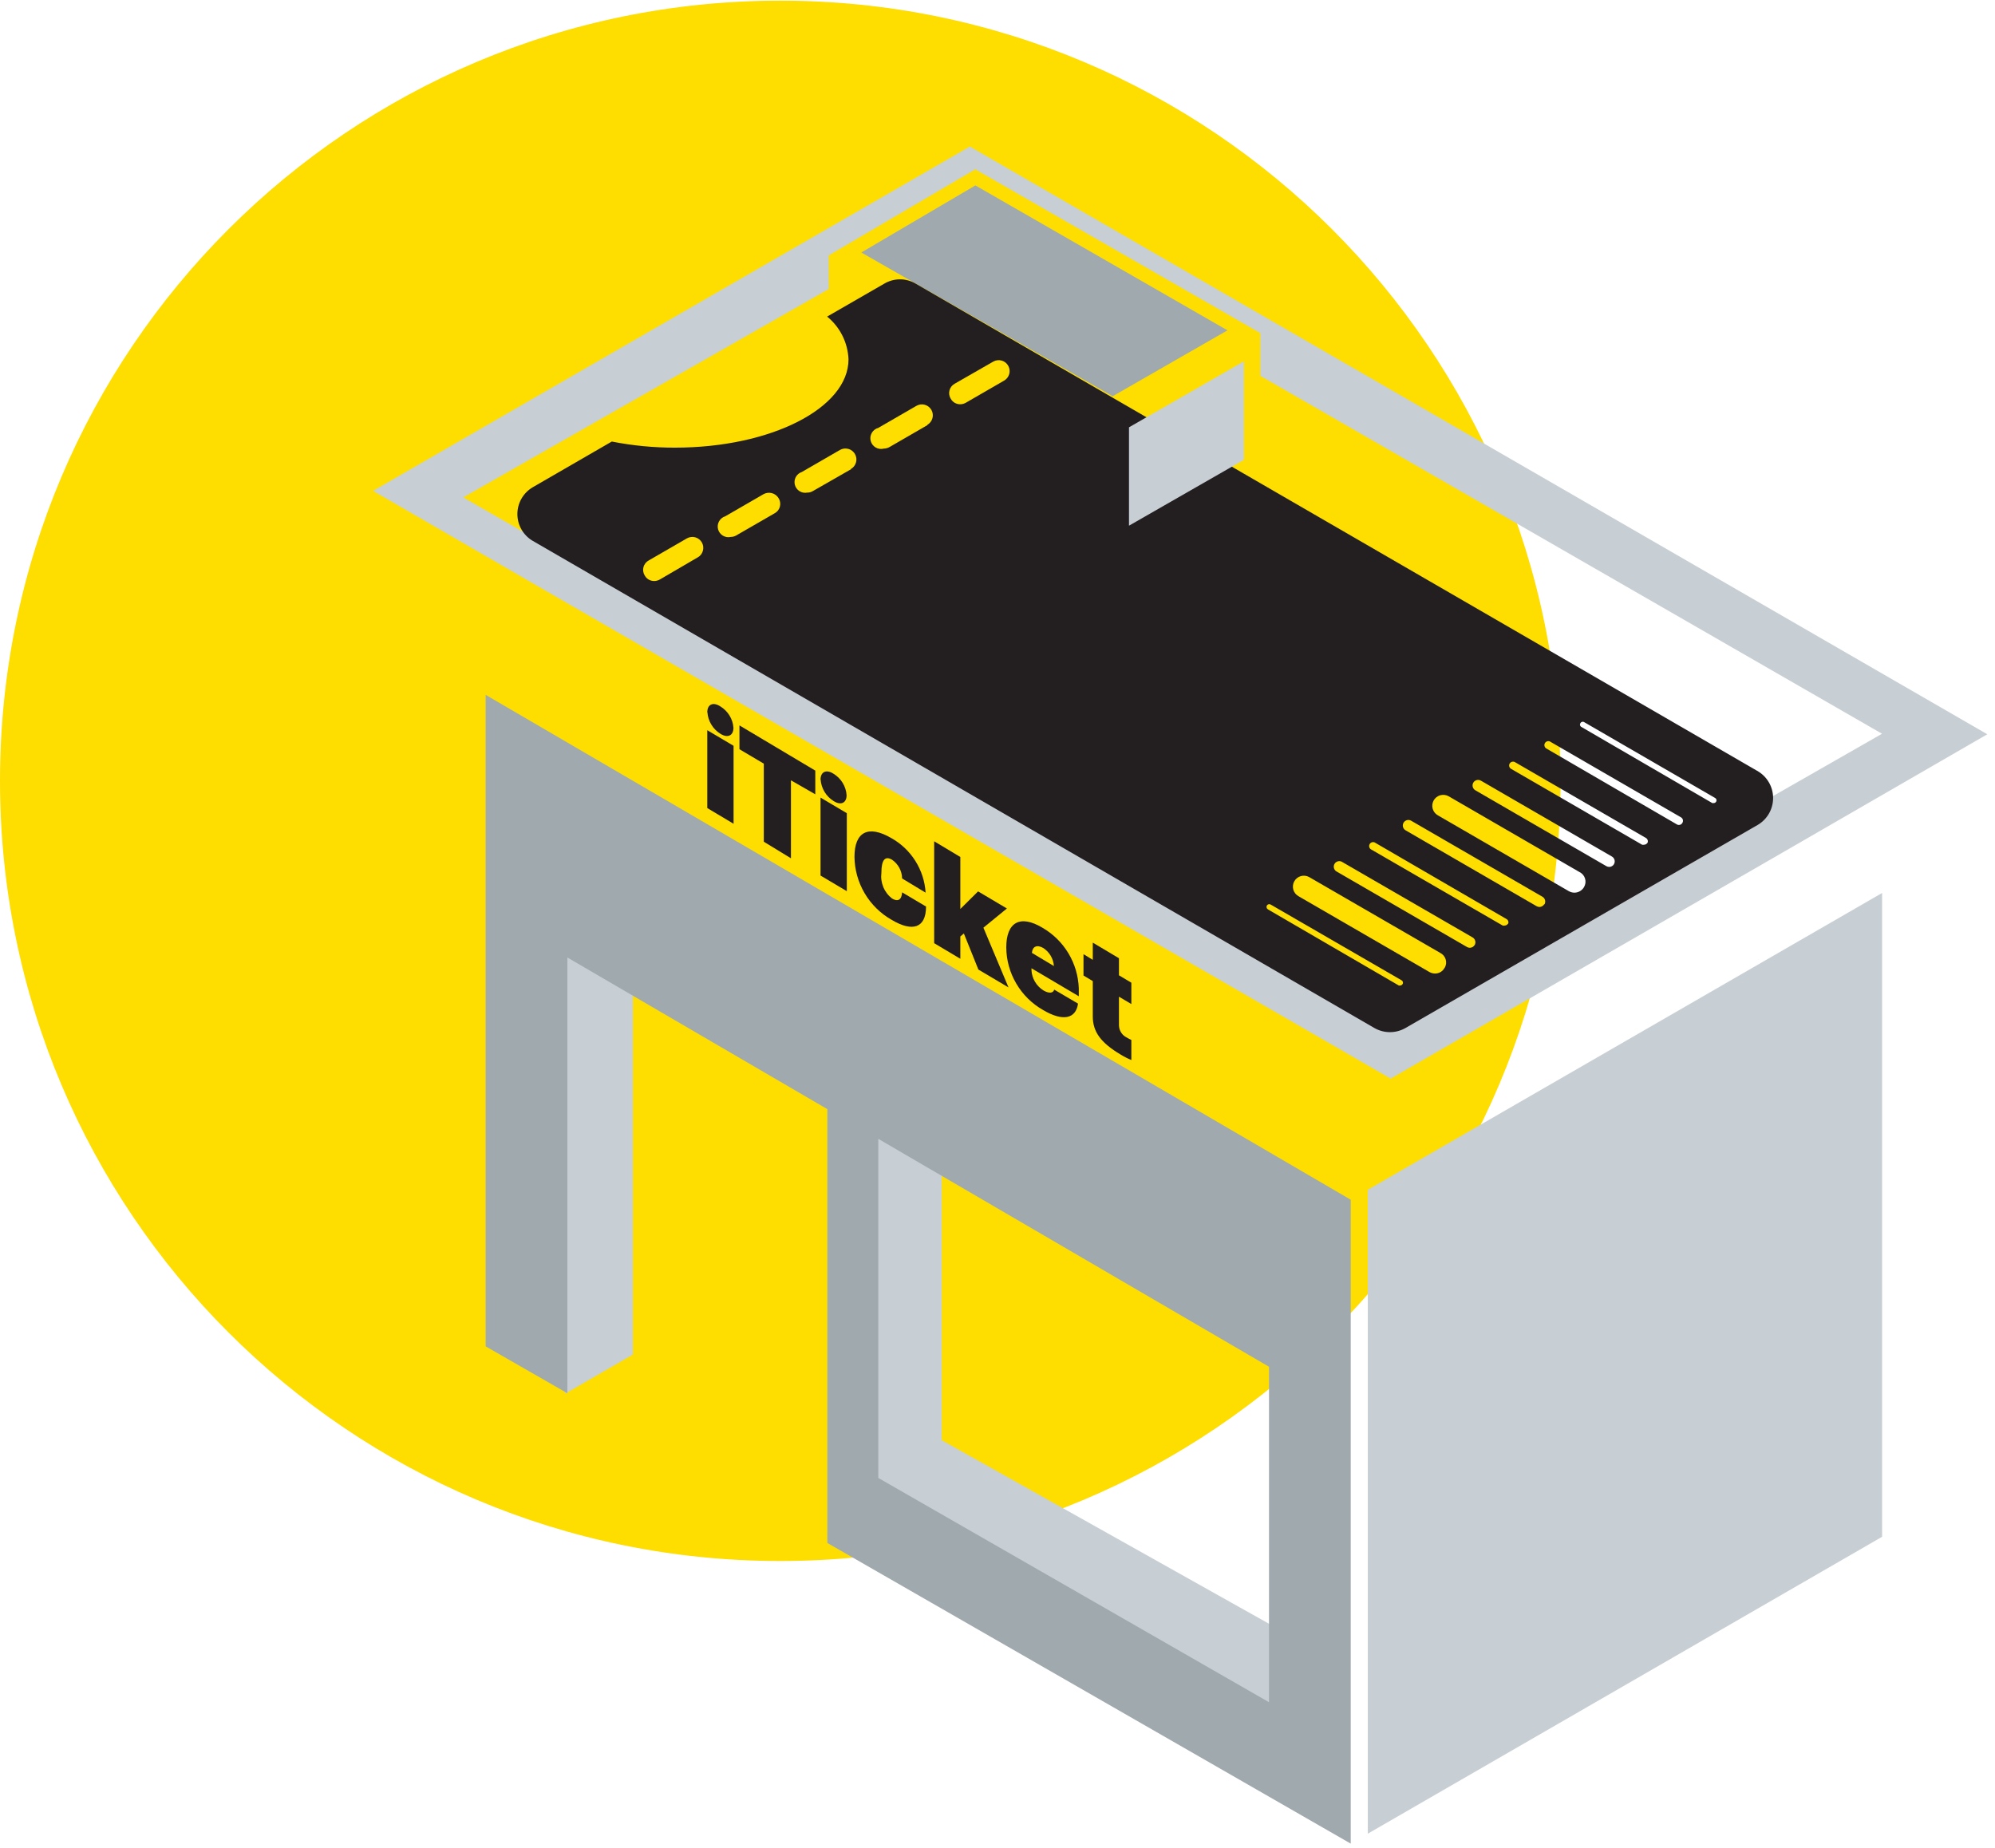 <svg width="122" height="113" viewBox="0 0 122 113" fill="none" xmlns="http://www.w3.org/2000/svg">
<path d="M47.715 95.469C74.067 95.469 95.43 74.107 95.43 47.755C95.43 21.403 74.067 0.04 47.715 0.04C21.363 0.04 0 21.403 0 47.755C0 74.107 21.363 95.469 47.715 95.469Z" fill="#FEDD00"/>
<path d="M57.591 88.082L81.105 101.27C81.105 101.27 79.551 103.628 79.551 104.124C79.551 104.621 78.088 107.677 77.591 107.808C77.095 107.939 52.679 93.379 52.679 93.379C52.679 93.379 51.594 88.912 51.784 89.042C51.973 89.173 57.591 88.082 57.591 88.082Z" fill="#C7CFD5"/>
<path d="M34.554 85.24L38.701 82.843V49.244L34.554 45.86V85.24Z" fill="#C7CFD5"/>
<path d="M53.443 90.473L57.591 88.076V65.554L53.443 62.171V90.473Z" fill="#C7CFD5"/>
<path d="M29.7 42.497V82.341L34.697 85.209V58.559L50.595 67.834V94.366L82.601 112.753V73.373L29.7 42.497ZM77.604 104.105L53.711 90.388V69.65L77.604 83.589V104.105Z" fill="#A0A9AE"/>
<path d="M83.645 72.765V112.145L115.096 93.987V54.613L83.645 72.765Z" fill="#C7CFD5"/>
<path d="M52.672 15.442L59.648 11.34L75.063 20.203L68.041 24.234L52.672 15.442Z" fill="#A0A9AE"/>
<path d="M59.309 8.963L22.815 30.021L33.09 35.965L85.044 65.966L108.82 52.249L121.53 44.907L59.309 8.963ZM105.541 50.335L84.129 62.576L35.513 34.554L28.328 30.42L50.68 17.676V15.619L59.642 10.354L77.075 20.374V22.987L115.09 44.875L105.541 50.335Z" fill="#C7CFD5"/>
<path d="M107.455 47.142L55.991 17.344C55.702 17.174 55.372 17.084 55.037 17.084C54.702 17.084 54.372 17.174 54.083 17.344L50.582 19.362C50.973 19.68 51.291 20.077 51.516 20.528C51.742 20.978 51.868 21.471 51.889 21.975C51.889 24.96 47.14 27.377 41.281 27.377C39.983 27.38 38.688 27.256 37.414 27.004L32.568 29.806C32.285 29.975 32.05 30.214 31.888 30.5C31.725 30.786 31.64 31.11 31.64 31.439C31.64 31.768 31.725 32.092 31.888 32.378C32.05 32.665 32.285 32.904 32.568 33.072L84.045 62.87C84.335 63.037 84.664 63.125 84.998 63.125C85.333 63.125 85.662 63.037 85.952 62.87L107.474 50.46C107.767 50.292 108.009 50.049 108.177 49.757C108.345 49.464 108.433 49.132 108.431 48.795C108.429 48.458 108.337 48.127 108.166 47.837C107.994 47.546 107.749 47.306 107.455 47.142ZM42.685 34.078L40.347 35.443C40.243 35.502 40.127 35.534 40.007 35.535C39.889 35.536 39.772 35.505 39.669 35.446C39.567 35.386 39.483 35.299 39.426 35.195C39.379 35.119 39.348 35.034 39.335 34.946C39.322 34.857 39.327 34.767 39.35 34.681C39.374 34.594 39.414 34.514 39.47 34.444C39.526 34.374 39.595 34.316 39.674 34.274L42.013 32.922C42.089 32.879 42.174 32.852 42.261 32.842C42.349 32.831 42.437 32.838 42.522 32.862C42.606 32.886 42.685 32.927 42.754 32.981C42.823 33.036 42.881 33.103 42.924 33.18C42.967 33.257 42.994 33.341 43.004 33.428C43.014 33.516 43.007 33.604 42.983 33.689C42.959 33.774 42.919 33.853 42.865 33.922C42.81 33.991 42.742 34.048 42.666 34.091L42.685 34.078ZM47.369 31.393L45.024 32.746C44.923 32.805 44.808 32.837 44.691 32.837C44.526 32.876 44.352 32.848 44.207 32.761C44.062 32.674 43.956 32.534 43.912 32.371C43.868 32.207 43.889 32.033 43.971 31.885C44.053 31.737 44.189 31.626 44.351 31.576L46.689 30.224C46.846 30.136 47.03 30.113 47.204 30.159C47.377 30.206 47.526 30.318 47.617 30.473C47.664 30.549 47.695 30.633 47.708 30.722C47.721 30.81 47.716 30.901 47.693 30.987C47.669 31.073 47.629 31.154 47.573 31.224C47.517 31.294 47.448 31.352 47.369 31.393ZM52.045 28.696L49.707 30.035C49.604 30.096 49.487 30.128 49.367 30.126C49.204 30.159 49.035 30.128 48.894 30.04C48.753 29.952 48.651 29.814 48.608 29.653C48.566 29.492 48.586 29.321 48.665 29.175C48.744 29.029 48.876 28.918 49.034 28.866L51.373 27.514C51.529 27.427 51.712 27.406 51.884 27.455C52.056 27.504 52.2 27.619 52.287 27.775C52.374 27.931 52.395 28.115 52.346 28.286C52.297 28.458 52.182 28.603 52.026 28.689L52.045 28.696ZM56.729 25.992L54.39 27.344C54.286 27.401 54.17 27.433 54.051 27.435C53.968 27.457 53.881 27.463 53.795 27.452C53.71 27.441 53.627 27.413 53.553 27.37C53.478 27.327 53.413 27.269 53.361 27.201C53.308 27.133 53.27 27.055 53.247 26.971C53.225 26.888 53.219 26.802 53.23 26.716C53.242 26.631 53.27 26.548 53.313 26.474C53.356 26.399 53.413 26.334 53.481 26.281C53.55 26.229 53.628 26.19 53.711 26.168L56.049 24.816C56.126 24.773 56.211 24.746 56.298 24.735C56.385 24.725 56.474 24.732 56.558 24.756C56.643 24.78 56.722 24.821 56.791 24.875C56.86 24.93 56.918 24.997 56.961 25.074C57.004 25.151 57.031 25.235 57.041 25.323C57.051 25.41 57.044 25.498 57.02 25.583C56.996 25.668 56.956 25.747 56.901 25.816C56.847 25.885 56.779 25.942 56.703 25.985L56.729 25.992ZM61.399 23.281L59.06 24.633C58.957 24.692 58.84 24.724 58.721 24.724C58.602 24.726 58.486 24.695 58.383 24.635C58.281 24.576 58.197 24.489 58.14 24.385C58.092 24.309 58.061 24.224 58.048 24.136C58.035 24.047 58.041 23.957 58.064 23.871C58.087 23.784 58.128 23.704 58.184 23.634C58.239 23.564 58.309 23.506 58.388 23.464L60.746 22.112C60.822 22.069 60.907 22.042 60.994 22.031C61.082 22.021 61.17 22.028 61.255 22.052C61.339 22.076 61.419 22.116 61.487 22.171C61.556 22.226 61.614 22.293 61.657 22.37C61.7 22.447 61.727 22.531 61.737 22.618C61.748 22.706 61.741 22.794 61.717 22.879C61.693 22.963 61.652 23.043 61.598 23.111C61.543 23.18 61.476 23.238 61.399 23.281ZM85.769 60.186C85.754 60.211 85.734 60.232 85.708 60.247C85.683 60.262 85.655 60.27 85.625 60.271C85.598 60.28 85.568 60.28 85.54 60.271L77.532 55.613C77.495 55.589 77.467 55.551 77.456 55.508C77.445 55.464 77.452 55.417 77.474 55.378C77.497 55.341 77.533 55.314 77.576 55.303C77.619 55.292 77.664 55.298 77.702 55.319L85.717 59.957C85.754 59.98 85.781 60.017 85.792 60.059C85.803 60.102 85.797 60.147 85.776 60.186H85.769ZM88.336 59.199C88.279 59.303 88.195 59.39 88.093 59.45C87.99 59.51 87.873 59.541 87.755 59.539C87.635 59.538 87.519 59.507 87.415 59.448L79.407 54.81C79.33 54.767 79.263 54.709 79.208 54.641C79.154 54.572 79.113 54.492 79.089 54.408C79.065 54.323 79.058 54.235 79.069 54.147C79.079 54.06 79.106 53.976 79.149 53.899C79.192 53.822 79.25 53.755 79.319 53.7C79.388 53.645 79.467 53.605 79.551 53.581C79.636 53.557 79.724 53.55 79.812 53.56C79.899 53.571 79.984 53.598 80.06 53.641L88.075 58.278C88.155 58.319 88.227 58.375 88.284 58.444C88.342 58.514 88.385 58.594 88.41 58.68C88.435 58.767 88.442 58.858 88.431 58.947C88.419 59.036 88.389 59.122 88.343 59.199H88.336ZM90.178 57.795C90.148 57.847 90.105 57.889 90.054 57.919C90.002 57.949 89.944 57.965 89.884 57.965C89.824 57.966 89.765 57.95 89.714 57.919L81.706 53.282C81.638 53.233 81.59 53.16 81.572 53.078C81.553 52.996 81.566 52.91 81.608 52.837C81.649 52.764 81.716 52.709 81.796 52.683C81.876 52.656 81.962 52.66 82.039 52.694L90.054 57.331C90.132 57.376 90.189 57.45 90.213 57.537C90.237 57.623 90.227 57.716 90.184 57.795H90.178ZM92.216 56.489C92.195 56.524 92.165 56.553 92.13 56.574C92.094 56.594 92.054 56.605 92.013 56.606C91.975 56.616 91.934 56.616 91.896 56.606L83.881 51.969C83.849 51.956 83.819 51.936 83.795 51.911C83.771 51.886 83.752 51.856 83.741 51.823C83.729 51.79 83.725 51.755 83.729 51.72C83.732 51.685 83.743 51.651 83.761 51.621C83.778 51.591 83.802 51.565 83.831 51.545C83.86 51.525 83.893 51.512 83.927 51.505C83.962 51.499 83.997 51.501 84.031 51.51C84.065 51.519 84.096 51.535 84.123 51.557L92.138 56.214C92.186 56.244 92.221 56.291 92.236 56.345C92.252 56.399 92.247 56.457 92.222 56.508L92.216 56.489ZM94.437 55.3C94.406 55.351 94.363 55.393 94.311 55.422C94.26 55.452 94.202 55.468 94.143 55.47C94.083 55.468 94.025 55.452 93.973 55.424L85.965 50.786C85.925 50.765 85.889 50.736 85.861 50.7C85.832 50.665 85.811 50.624 85.798 50.58C85.786 50.536 85.782 50.49 85.788 50.445C85.793 50.4 85.808 50.356 85.831 50.317C85.854 50.277 85.884 50.243 85.921 50.216C85.957 50.188 85.999 50.168 86.043 50.157C86.087 50.146 86.133 50.144 86.178 50.151C86.223 50.158 86.266 50.174 86.305 50.199L94.313 54.836C94.354 54.858 94.391 54.888 94.421 54.925C94.45 54.961 94.472 55.004 94.484 55.049C94.496 55.094 94.499 55.142 94.492 55.189C94.485 55.235 94.469 55.28 94.443 55.319L94.437 55.3ZM96.867 54.255C96.806 54.358 96.721 54.443 96.618 54.502C96.514 54.562 96.398 54.594 96.279 54.594C96.16 54.593 96.043 54.561 95.939 54.503L87.931 49.865C87.854 49.822 87.787 49.765 87.732 49.696C87.678 49.627 87.637 49.548 87.613 49.463C87.589 49.379 87.582 49.29 87.593 49.203C87.603 49.115 87.63 49.031 87.673 48.954C87.716 48.877 87.773 48.81 87.843 48.755C87.912 48.701 87.991 48.66 88.075 48.636C88.16 48.613 88.248 48.605 88.336 48.616C88.423 48.626 88.507 48.653 88.584 48.696L96.592 53.334C96.673 53.373 96.745 53.429 96.804 53.498C96.862 53.567 96.906 53.648 96.931 53.734C96.957 53.821 96.965 53.912 96.954 54.001C96.942 54.091 96.913 54.177 96.867 54.255ZM98.702 52.85C98.671 52.901 98.628 52.943 98.577 52.973C98.525 53.003 98.467 53.019 98.408 53.02C98.349 53.018 98.291 53.003 98.238 52.975L90.23 48.337C90.19 48.316 90.155 48.286 90.126 48.251C90.097 48.215 90.076 48.174 90.064 48.131C90.051 48.087 90.048 48.041 90.053 47.996C90.059 47.95 90.073 47.907 90.096 47.867C90.119 47.828 90.15 47.794 90.186 47.766C90.222 47.739 90.264 47.719 90.308 47.708C90.352 47.697 90.398 47.695 90.443 47.702C90.488 47.709 90.531 47.725 90.57 47.749L98.578 52.387C98.654 52.432 98.71 52.505 98.733 52.59C98.756 52.675 98.745 52.767 98.702 52.844V52.85ZM100.746 51.544C100.724 51.58 100.694 51.609 100.657 51.63C100.621 51.65 100.579 51.661 100.537 51.662C100.499 51.67 100.459 51.67 100.42 51.662L92.412 47.024C92.384 47.009 92.359 46.989 92.34 46.964C92.32 46.939 92.305 46.911 92.297 46.88C92.288 46.85 92.286 46.818 92.29 46.786C92.294 46.755 92.304 46.725 92.32 46.697C92.353 46.644 92.405 46.605 92.466 46.589C92.528 46.573 92.592 46.581 92.647 46.613L100.655 51.25C100.706 51.28 100.744 51.329 100.761 51.386C100.778 51.443 100.773 51.504 100.746 51.557V51.544ZM102.876 50.336C102.855 50.372 102.824 50.403 102.787 50.423C102.751 50.444 102.709 50.454 102.667 50.453C102.625 50.455 102.584 50.443 102.549 50.421L94.541 45.764C94.494 45.728 94.461 45.677 94.449 45.62C94.436 45.562 94.445 45.502 94.474 45.451C94.503 45.399 94.55 45.36 94.605 45.341C94.661 45.322 94.722 45.323 94.776 45.345L102.791 49.983C102.821 49.999 102.848 50.021 102.869 50.048C102.89 50.075 102.905 50.107 102.913 50.14C102.921 50.173 102.922 50.208 102.915 50.242C102.909 50.276 102.896 50.308 102.876 50.336ZM104.946 49.029C104.931 49.056 104.909 49.077 104.883 49.092C104.856 49.107 104.826 49.115 104.796 49.114C104.768 49.12 104.739 49.12 104.711 49.114L96.703 44.457C96.684 44.446 96.667 44.432 96.654 44.414C96.64 44.397 96.63 44.377 96.625 44.355C96.62 44.334 96.618 44.312 96.622 44.29C96.625 44.268 96.633 44.247 96.644 44.228C96.655 44.209 96.669 44.191 96.686 44.177C96.703 44.163 96.723 44.153 96.745 44.147C96.766 44.14 96.788 44.139 96.811 44.142C96.833 44.144 96.854 44.152 96.873 44.163L104.881 48.801C104.901 48.811 104.918 48.825 104.932 48.842C104.947 48.86 104.957 48.88 104.963 48.901C104.969 48.922 104.971 48.945 104.968 48.967C104.965 48.989 104.958 49.01 104.946 49.029Z" fill="#231F20"/>
<path d="M69.041 26.134L76.069 22.098V28.12L69.041 32.15V26.134Z" fill="#C7CFD5"/>
<path d="M43.253 44.659L44.86 45.612V50.38L43.253 49.42V44.659ZM43.253 43.561C43.253 43.084 43.599 42.908 44.05 43.202C44.278 43.34 44.47 43.53 44.61 43.758C44.75 43.985 44.833 44.242 44.853 44.508C44.853 44.985 44.507 45.162 44.05 44.874C43.824 44.733 43.635 44.541 43.498 44.312C43.36 44.084 43.279 43.827 43.26 43.561H43.253Z" fill="#231F20"/>
<path d="M46.709 51.478V46.704L45.22 45.822V44.365L49.857 47.128V48.578L48.368 47.723V52.491L46.709 51.478Z" fill="#231F20"/>
<path d="M50.178 48.78L51.785 49.733V54.502L50.178 53.548V48.78ZM50.178 47.682C50.178 47.206 50.524 47.029 50.975 47.323C51.202 47.461 51.393 47.652 51.532 47.879C51.671 48.107 51.753 48.364 51.772 48.63C51.772 49.1 51.432 49.283 50.975 48.989C50.749 48.849 50.56 48.657 50.423 48.43C50.286 48.203 50.204 47.947 50.184 47.682H50.178Z" fill="#231F20"/>
<path d="M55.167 53.725C55.163 53.499 55.105 53.278 54.999 53.079C54.892 52.88 54.739 52.709 54.553 52.581C54.129 52.327 53.9 52.581 53.9 53.378C53.862 53.675 53.902 53.976 54.017 54.252C54.131 54.529 54.316 54.77 54.553 54.953C54.912 55.168 55.141 55.031 55.167 54.574L56.63 55.442C56.63 56.749 55.814 57.023 54.533 56.259C53.849 55.872 53.279 55.313 52.879 54.637C52.479 53.96 52.263 53.191 52.254 52.405C52.254 50.857 53.11 50.446 54.494 51.249C55.098 51.585 55.608 52.067 55.976 52.652C56.345 53.236 56.561 53.904 56.604 54.593L55.167 53.725Z" fill="#231F20"/>
<path d="M59.812 54.516L61.575 55.561L60.138 56.736L61.673 60.388L59.831 59.297L58.943 57.089L58.727 57.272V58.637L57.127 57.684V51.452L58.727 52.412V55.593L59.812 54.516Z" fill="#231F20"/>
<path d="M65.925 61.38C65.788 62.327 64.978 62.477 63.79 61.772C63.112 61.388 62.548 60.833 62.153 60.162C61.757 59.492 61.544 58.729 61.536 57.951C61.536 56.39 62.385 55.926 63.744 56.736C64.399 57.114 64.948 57.654 65.338 58.303C65.727 58.952 65.945 59.689 65.971 60.446V60.929L63.078 59.218V59.336C63.091 59.587 63.165 59.831 63.294 60.047C63.422 60.263 63.602 60.445 63.816 60.577C64.142 60.766 64.404 60.753 64.469 60.524L65.925 61.38ZM63.104 58.277L64.449 59.081C64.434 58.859 64.367 58.643 64.253 58.452C64.14 58.26 63.983 58.097 63.796 57.977C63.411 57.755 63.136 57.886 63.104 58.277Z" fill="#231F20"/>
<path d="M68.427 58.604V59.649L69.185 60.1V61.406L68.427 60.956V62.719C68.433 62.875 68.48 63.026 68.566 63.156C68.651 63.286 68.77 63.39 68.911 63.457C68.999 63.511 69.091 63.559 69.185 63.601V64.829C68.958 64.736 68.74 64.625 68.532 64.496C67.31 63.771 66.827 63.098 66.827 62.157V60.002L66.259 59.662V58.356L66.827 58.702V57.65L68.427 58.604Z" fill="#231F20"/>
</svg>
